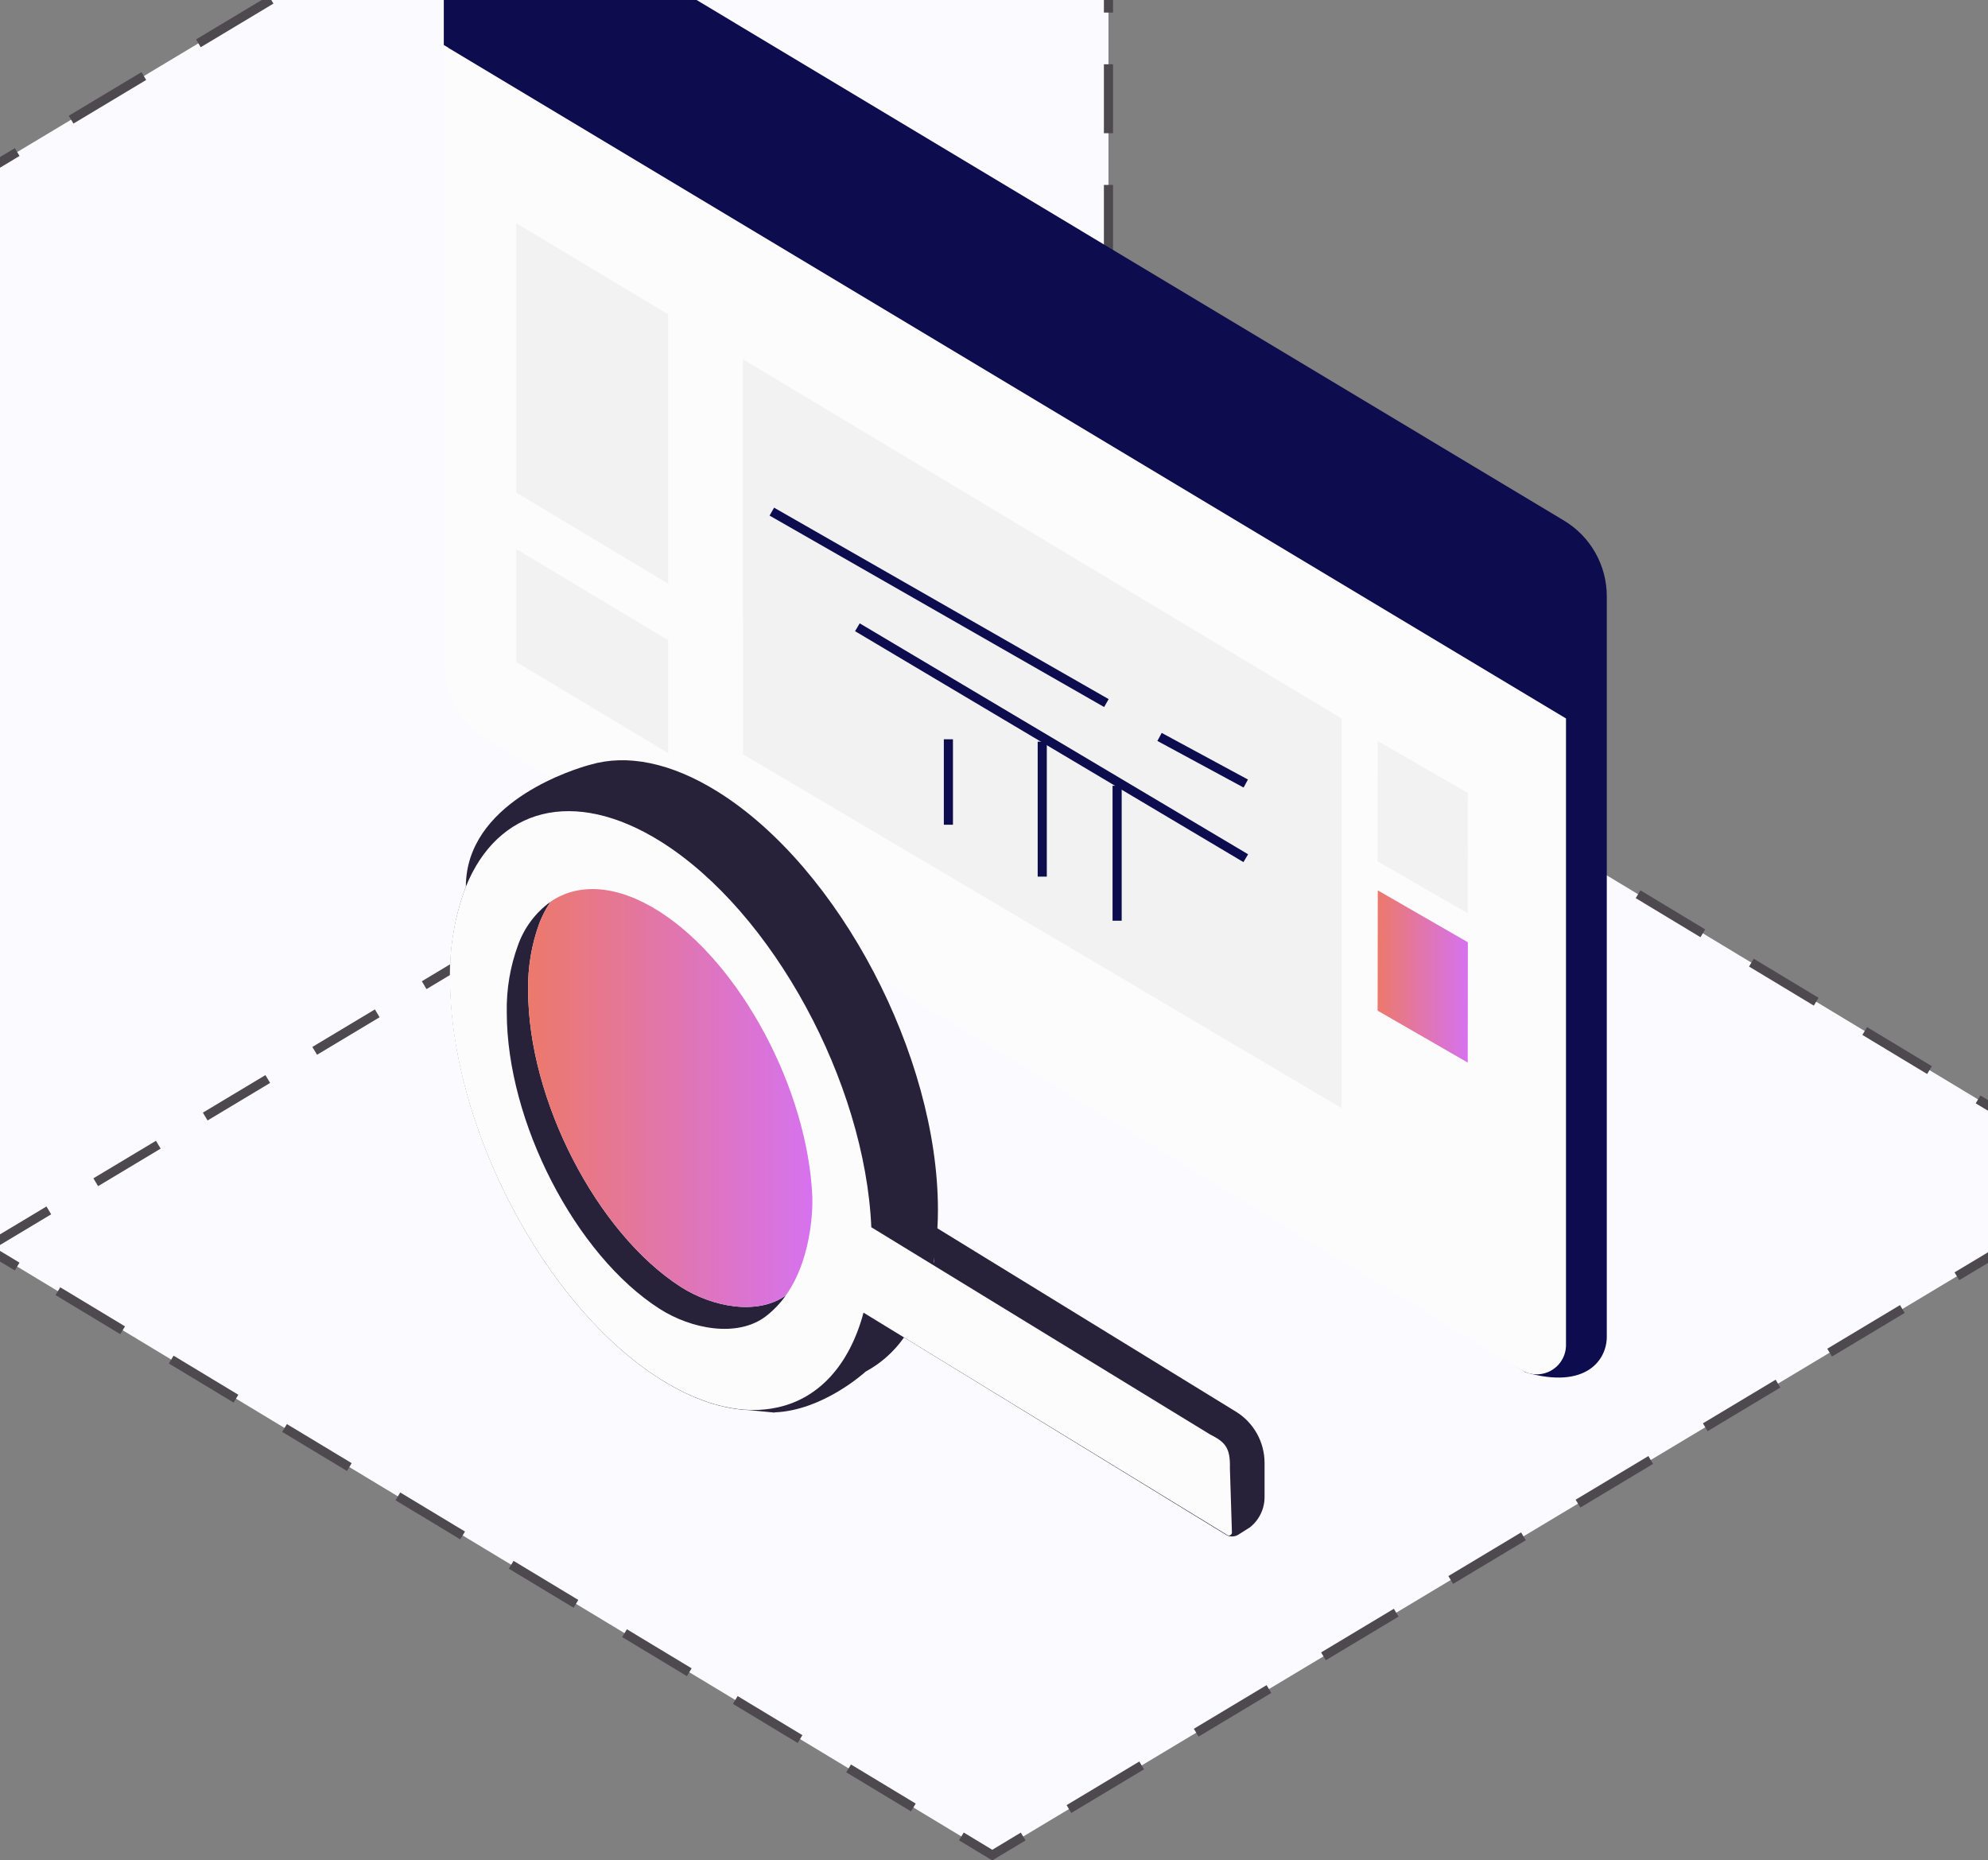 <svg width="436" height="408" viewBox="0 0 436 408" fill="none" xmlns="http://www.w3.org/2000/svg">
<rect x="0" y="0" width="436" height="408" fill="#808080" stroke="none"/>
<g clip-path="url(#clip0_630_656)">
<g style="mix-blend-mode:luminosity">
<path d="M243.104 -110.25V126.018L463.732 259.174L217.617 406.843L-3.011 273.687V37.419L243.104 -110.25Z" fill="#FBFBFF"/>
<path d="M243.104 -38.823V112.504" stroke="#4E484F" stroke-width="2" stroke-miterlimit="10" stroke-dasharray="15.12 11.34 15.12 11.34 15.12 11.34"/>
<path d="M243.104 118.109V126.018L249.875 130.101" stroke="#4E484F" stroke-width="2" stroke-miterlimit="10"/>
<path d="M260.404 136.458L304.279 162.943" stroke="#4E484F" stroke-width="2" stroke-miterlimit="10" stroke-dasharray="16.59 12.44 16.59 12.44"/>
<path d="M309.548 166.116L451.701 251.908" stroke="#4E484F" stroke-width="2" stroke-miterlimit="10" stroke-dasharray="16.59 12.44 16.59 12.44 16.59 12.44"/>
<path d="M445.126 270.336L395.854 299.895" stroke="#4E484F" stroke-width="2" stroke-miterlimit="10" stroke-dasharray="18.6 13.95 18.6 13.95"/>
<path d="M389.942 303.444L230.311 399.221" stroke="#4E484F" stroke-width="2" stroke-miterlimit="10" stroke-dasharray="18.6 13.95 18.6 13.95 18.6 13.95"/>
<path d="M224.399 402.77L217.617 406.843L210.845 402.75" stroke="#4E484F" stroke-width="2" stroke-miterlimit="10"/>
<path d="M200.316 396.404L156.442 369.919" stroke="#4E484F" stroke-width="2" stroke-miterlimit="10" stroke-dasharray="16.59 12.44 16.59 12.44"/>
<path d="M151.173 366.745L9.02 280.954" stroke="#4E484F" stroke-width="2" stroke-miterlimit="10" stroke-dasharray="16.59 12.44 16.59 12.44 16.59 12.44"/>
<path d="M3.761 277.77L-3.011 273.687V265.778" stroke="#4E484F" stroke-width="2" stroke-miterlimit="10"/>
<path d="M-3.011 45.328V37.419L3.771 33.346" stroke="#4E484F" stroke-width="2" stroke-miterlimit="10"/>
<path d="M15.594 26.247L64.867 -3.312" stroke="#4E484F" stroke-width="2" stroke-miterlimit="10" stroke-dasharray="18.6 13.95 18.6 13.95"/>
</g>
<path d="M-3.011 273.687L243.104 126.018" stroke="#4E484F" stroke-width="2" stroke-miterlimit="10" stroke-dasharray="16 12 16 12 16 12"/>
<path d="M343.003 114.165C345.866 115.885 348.236 118.317 349.881 121.224C351.527 124.13 352.393 127.413 352.395 130.754V293.193C352.395 298.205 347.887 304.819 334.55 300.963L106.29 154.48L97.392 -6.426C97.086 -12.081 100.764 -15.413 105.885 -17.835L108.425 -19.07C110.591 -20.092 112.975 -20.564 115.367 -20.445C117.758 -20.326 120.084 -19.62 122.137 -18.388L343.003 114.165Z" fill="#0C0C4E"/>
<path d="M343.448 139.325V157.565L97.333 9.896V-5.487C97.334 -6.905 97.711 -8.297 98.426 -9.522C99.141 -10.747 100.167 -11.76 101.402 -12.459C102.636 -13.157 104.033 -13.516 105.451 -13.498C106.869 -13.48 108.257 -13.087 109.473 -12.358L333.75 122.202C336.708 123.975 339.156 126.485 340.856 129.485C342.555 132.486 343.448 135.876 343.448 139.325Z" fill="#0C0C4E"/>
<path d="M343.448 157.565V294.982C343.449 296.124 343.145 297.245 342.568 298.231C341.992 299.217 341.163 300.031 340.167 300.59C339.171 301.149 338.044 301.432 336.902 301.411C335.76 301.389 334.645 301.064 333.671 300.469L107.051 162.241C104.082 160.431 101.629 157.889 99.927 154.857C98.225 151.825 97.332 148.407 97.333 144.93V9.896L343.448 157.565Z" fill="#FCFCFC"/>
<path d="M113.22 48.956L113.2 108.016L146.556 128.025V68.956L113.22 48.956Z" fill="#F2F2F2"/>
<path d="M302.173 162.528L302.134 188.904L321.896 200.293L321.926 173.907L302.173 162.528Z" fill="#F2F2F2"/>
<g style="mix-blend-mode:color-dodge">
<path d="M113.18 -1.196C110.946 -2.491 109.117 -0.435 109.117 3.391C109.117 7.217 110.966 11.408 113.21 12.704C115.454 13.999 117.283 11.952 117.273 8.126C117.263 4.3 115.425 0.109 113.18 -1.196Z" fill="#0C0C4E"/>
</g>
<g style="mix-blend-mode:color-dodge">
<path d="M126.012 6.278C123.768 4.982 121.949 7.039 121.949 10.865C121.949 14.691 123.798 18.882 126.042 20.177C128.286 21.473 130.115 19.426 130.105 15.6C130.095 11.774 128.257 7.622 126.012 6.278Z" fill="#0C0C4E"/>
</g>
<g style="mix-blend-mode:color-dodge">
<path d="M138.706 13.554C136.462 12.259 134.643 14.315 134.643 18.141C134.643 21.967 136.492 26.159 138.736 27.454C140.98 28.749 142.809 26.702 142.799 22.876C142.789 19.05 140.95 14.819 138.706 13.554Z" fill="#0C0C4E"/>
</g>
<path d="M302.173 195.271L302.134 221.647L321.896 233.036L321.926 206.649L302.173 195.271Z" fill="url(#paint0_linear_630_656)"/>
<path d="M113.21 120.413L113.2 145.168L146.556 165.177L146.546 140.412L113.21 120.413Z" fill="#F2F2F2"/>
<path d="M162.937 78.792L162.957 165.424L294.225 243.02V157.565L162.937 78.792Z" fill="#F2F2F2"/>
<path d="M188.038 137.565L273.217 188.212" stroke="#0C0C4E" stroke-width="2" stroke-miterlimit="10"/>
<path d="M169.274 112.207L242.649 154.194" stroke="#0C0C4E" stroke-width="2" stroke-miterlimit="10"/>
<path d="M254.305 161.618L273.217 171.84" stroke="#0C0C4E" stroke-width="2" stroke-miterlimit="10"/>
<path d="M207.998 162.132V180.876" stroke="#0C0C4E" stroke-width="2" stroke-miterlimit="10"/>
<path d="M245.002 172.325V201.924" stroke="#0C0C4E" stroke-width="2" stroke-miterlimit="10"/>
<path d="M228.581 162.656V192.255" stroke="#0C0C4E" stroke-width="2" stroke-miterlimit="10"/>
<path d="M170.648 308.664L169.897 309.752C180.297 309.337 189.284 301.319 189.857 300.805C193.202 298.998 196.079 296.435 198.26 293.321L268.857 336.583C269.264 336.835 269.733 336.969 270.211 336.969C270.69 336.969 271.159 336.835 271.566 336.583L274.106 334.981C275.111 334.191 275.923 333.184 276.483 332.035C277.043 330.886 277.336 329.626 277.339 328.348V320.834C277.338 318.577 276.759 316.358 275.657 314.388C274.554 312.419 272.965 310.765 271.042 309.584L205.586 269.387C205.665 268.072 205.704 266.708 205.704 265.324C205.704 231.563 184.054 190.347 157.569 173.729C147.109 167.164 137.421 165.365 129.482 167.708L129.166 167.787C126.269 168.598 103.729 175.311 102.246 192.68C102.187 193.274 102.167 193.887 102.167 194.49C99.759 200.904 98.595 207.718 98.737 214.568C98.737 246.995 119.497 286.579 144.954 302.555C151.924 306.915 158.538 309.089 164.489 309.267C164.45 309.277 164.41 309.277 164.371 309.267L169.877 309.801M204.854 276.683L204.716 277.019C204.815 276.584 204.874 276.129 204.953 275.674L204.854 276.683Z" fill="#27213A"/>
<path d="M270.182 336.079C270.185 336.196 270.157 336.312 270.1 336.414C270.044 336.517 269.961 336.603 269.861 336.663C269.76 336.724 269.645 336.756 269.528 336.758C269.411 336.759 269.295 336.73 269.193 336.672L189.383 287.884C186.298 299.391 179.576 306.667 170.599 308.645C163.244 310.325 154.396 308.447 144.895 302.505C119.478 286.539 98.677 246.955 98.677 214.519C98.559 207.675 99.743 200.871 102.167 194.47C109.088 177.327 125.696 172.532 144.954 184.584C169.482 199.996 189.719 237.415 191.093 269.15L265.298 314.537C268.62 316.247 269.866 317.354 269.737 322.011L270.182 336.079Z" fill="#FCFCFC"/>
<path d="M172.349 284.097C171.125 285.833 169.649 287.376 167.969 288.675C161.711 293.45 151.549 291.453 144.678 287.053C126.23 275.269 111.144 246.006 111.144 222.042C111.042 216.987 111.887 211.957 113.635 207.213C114.999 203.419 117.476 200.125 120.743 197.762C119.769 199.223 118.953 200.784 118.311 202.418C116.567 207.163 115.725 212.193 115.83 217.247C115.83 241.211 130.926 270.454 149.354 282.258C156.155 286.579 166.042 288.596 172.349 284.097Z" fill="#27213A"/>
<path d="M172.349 284.097C166.071 288.595 156.106 286.579 149.354 282.258C130.926 270.454 115.83 241.211 115.83 217.247C115.725 212.193 116.567 207.163 118.311 202.418C118.953 200.784 119.769 199.223 120.743 197.762C126.813 193.58 135.306 193.975 144.658 199.927C162.453 211.316 177.144 238.967 178.152 262.437C178.172 262.427 178.726 275.111 172.349 284.097Z" fill="url(#paint1_linear_630_656)"/>
</g>
<defs>
<linearGradient id="paint0_linear_630_656" x1="302.134" y1="214.153" x2="321.926" y2="214.153" gradientUnits="userSpaceOnUse">
<stop stop-color="#EC796B"/>
<stop offset="1" stop-color="#D672EF"/>
</linearGradient>
<linearGradient id="paint1_linear_630_656" x1="115.821" y1="240.811" x2="178.172" y2="240.811" gradientUnits="userSpaceOnUse">
<stop stop-color="#EC796B"/>
<stop offset="1" stop-color="#D672EF"/>
</linearGradient>
<clipPath id="clip0_630_656">
<rect width="469.65" height="520" fill="white" transform="translate(-4 -112)"/>
</clipPath>
</defs>
</svg>
